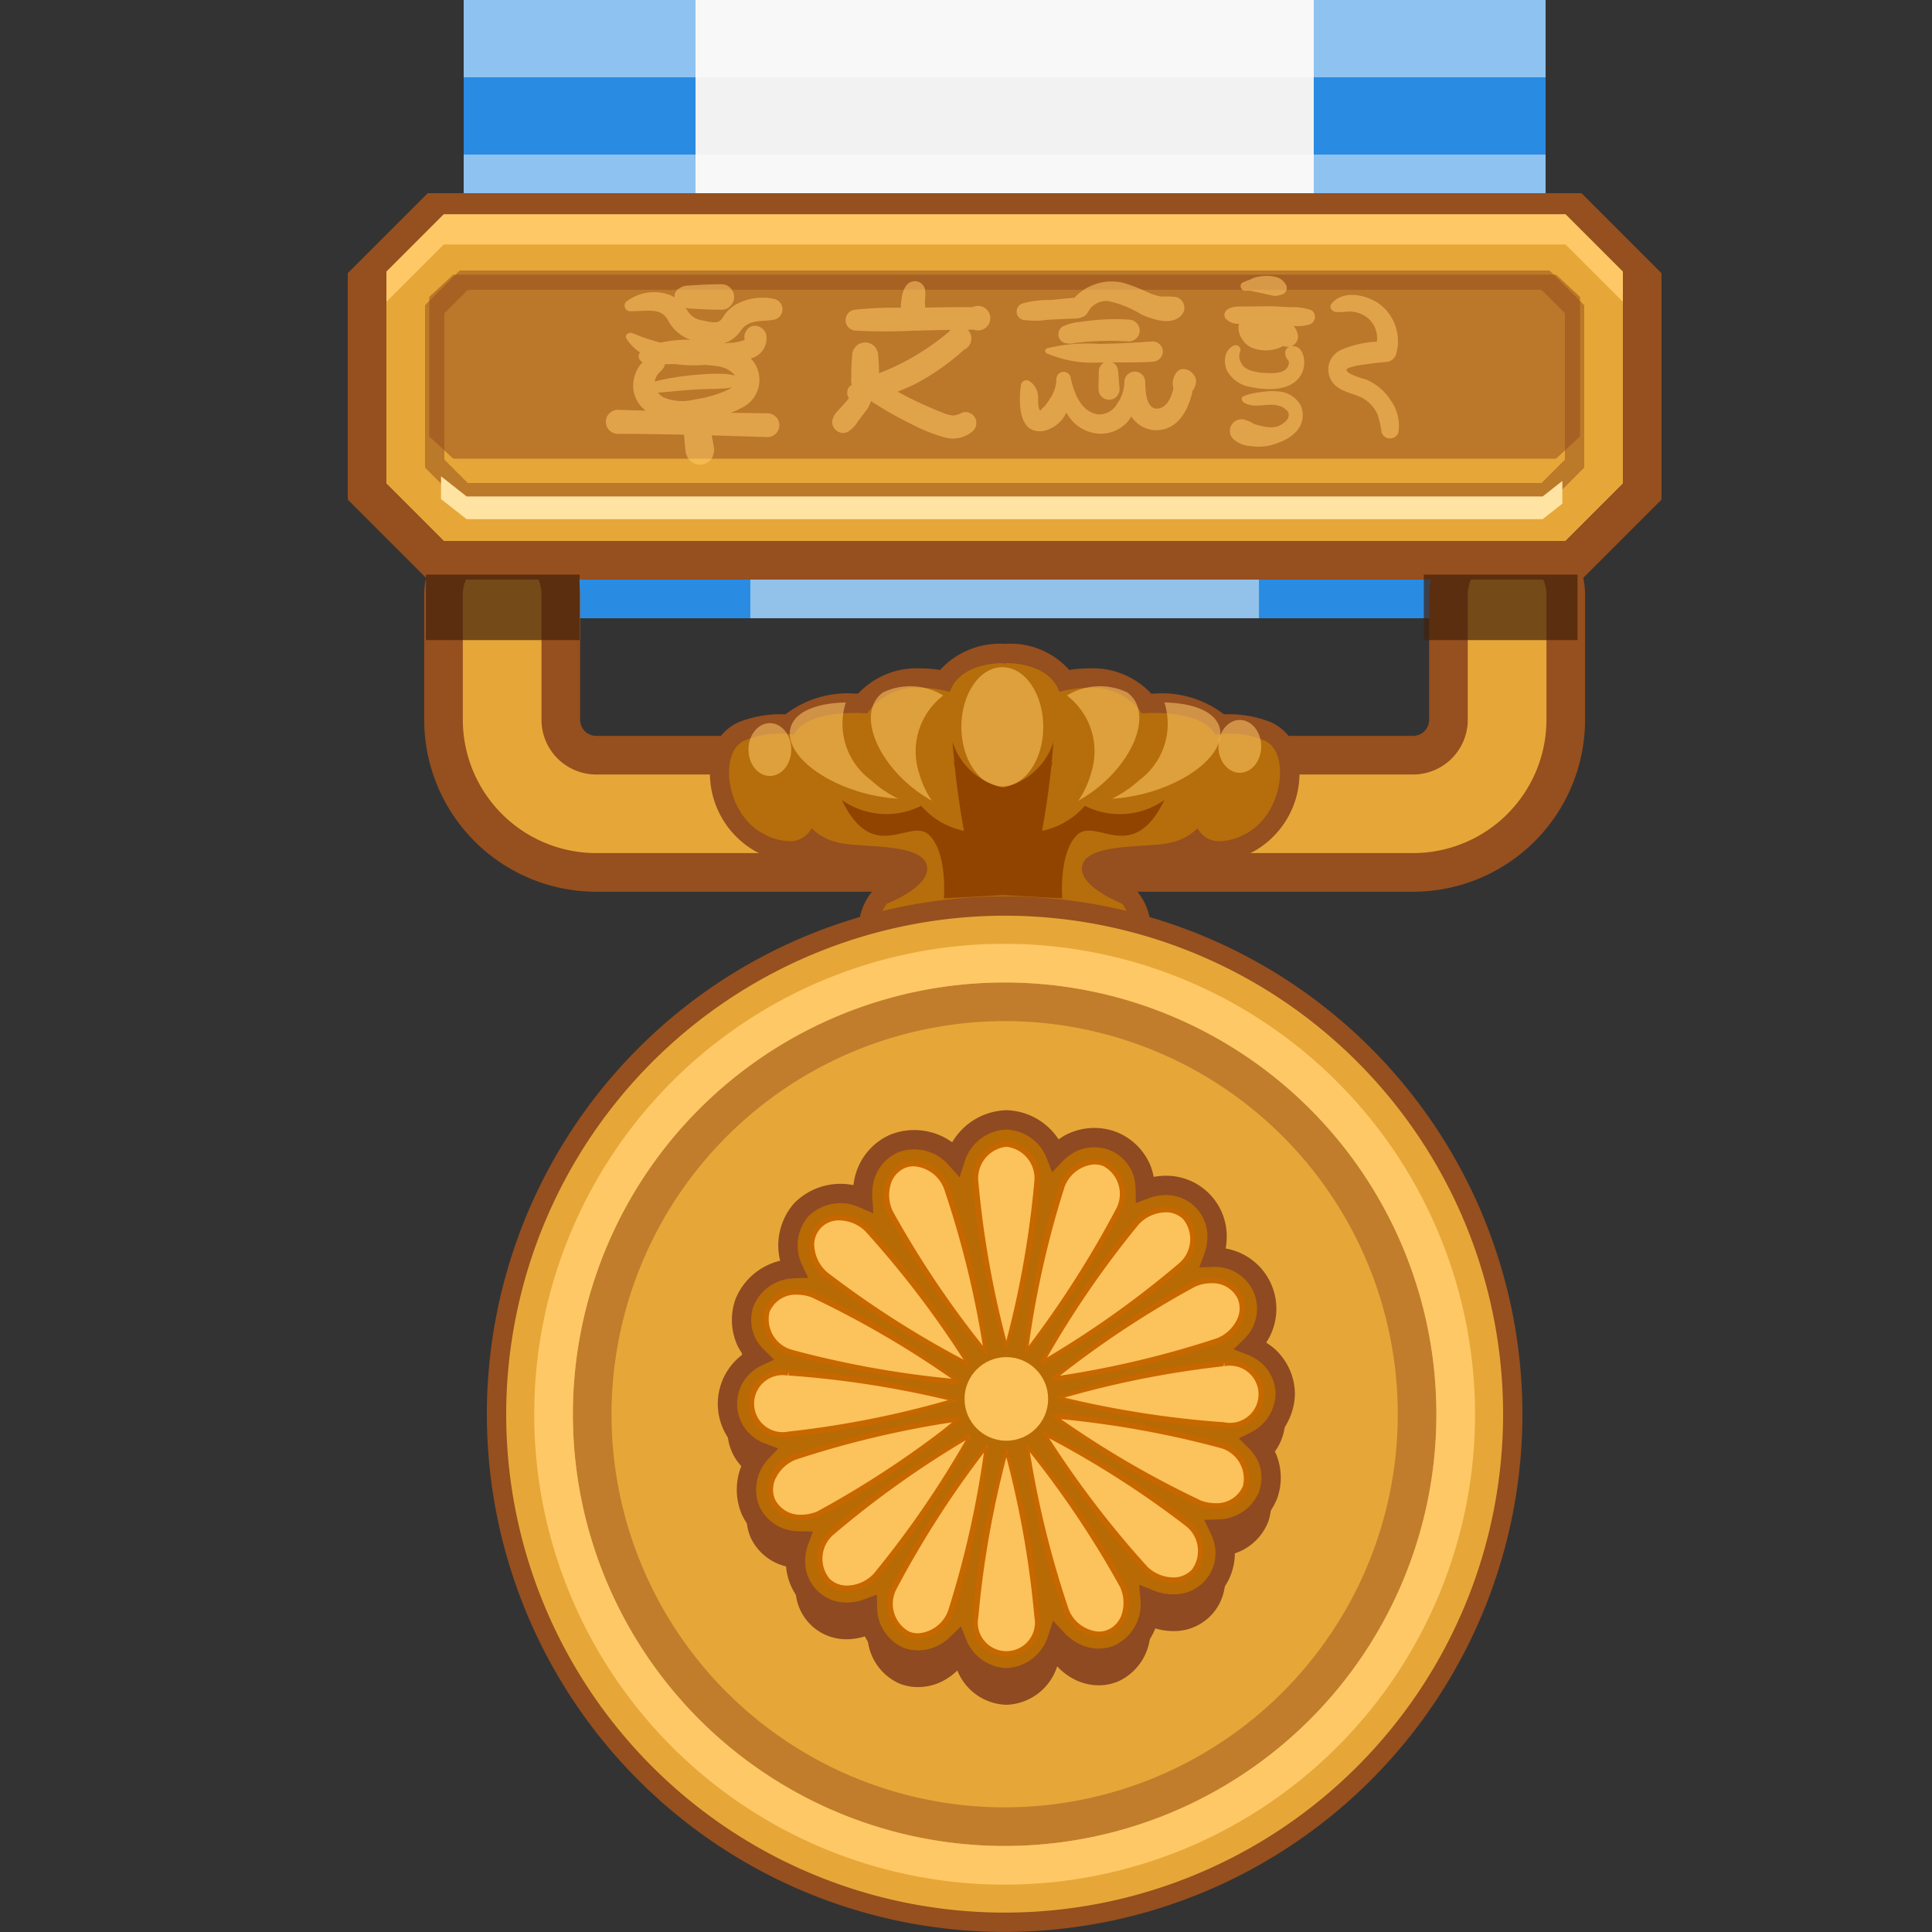 <svg xmlns="http://www.w3.org/2000/svg" width="25" height="25" viewBox="0 0 25 25">
  <rect x="0" y="0" width="25" height="25" fill="#333333" stroke="none"/>
  <defs>
    <style>
      .cls-1 {
        fill: #298be2;
      }

      .cls-2, .cls-4 {
        fill: #f2f2f2;
      }

      .cls-3 {
        fill: #fff;
      }

      .cls-3, .cls-8 {
        opacity: 0.47;
      }

      .cls-4 {
        opacity: 0.52;
      }

      .cls-5 {
        fill: #e6a738;
      }

      .cls-13, .cls-6 {
        fill: #964f1e;
      }

      .cls-7 {
        fill: #b56e0b;
      }

      .cls-20, .cls-9 {
        fill: #ffc866;
      }

      .cls-10 {
        opacity: 0.53;
      }

      .cls-11 {
        fill: #ffe3a3;
      }

      .cls-12 {
        fill: #42210b;
        opacity: 0.69;
      }

      .cls-13, .cls-20 {
        opacity: 0.54;
      }

      .cls-14 {
        opacity: 0.55;
      }

      .cls-15 {
        fill: #914400;
      }

      .cls-16 {
        fill: #8f4a21;
      }

      .cls-17 {
        fill: #b86a04;
        stroke: #8f4a21;
        stroke-miterlimit: 10;
        stroke-width: 0.25px;
      }

      .cls-18 {
        fill: #fcc25b;
      }

      .cls-19 {
        fill: #c76700;
      }
    </style>
  </defs>
  <g id="Layer_1" data-name="Layer 1">
    <rect class="cls-1" x="6" width="14" height="3.634"/>
    <rect class="cls-1" x="7.241" y="6.932" width="11.518" height="1.068"/>
    <rect class="cls-2" x="9" width="8" height="3.634"/>
    <rect class="cls-3" x="6" y="2" width="14" height="2.634"/>
    <rect class="cls-3" x="6" width="14" height="1"/>
    <rect class="cls-4" x="9.709" y="6.932" width="6.582" height="1.068"/>
    <g>
      <path class="cls-5" d="M7.714,11.289A1.977,1.977,0,0,1,5.739,9.314V7.699a.759.759,0,1,1,1.518,0V9.314a.458.458,0,0,0,.457.458H18.286a.458.458,0,0,0,.457-.458V7.699a.759.759,0,0,1,1.518,0V9.314a1.977,1.977,0,0,1-1.975,1.975Z"/>
      <path class="cls-6" d="M19.502,7.19a.509.509,0,0,1,.509.509V9.314a1.727,1.727,0,0,1-1.725,1.725H7.714A1.727,1.727,0,0,1,5.989,9.314V7.699a.509.509,0,1,1,1.018,0V9.314a.708.708,0,0,0,.707.708H18.286a.708.708,0,0,0,.707-.708V7.699a.509.509,0,0,1,.509-.509m0-.5a1.01,1.01,0,0,0-1.009,1.009V9.314a.208.208,0,0,1-.207.208H7.714a.208.208,0,0,1-.207-.208V7.699a1.009,1.009,0,1,0-2.018,0V9.314a2.227,2.227,0,0,0,2.225,2.225H18.286A2.227,2.227,0,0,0,20.511,9.314V7.699A1.01,1.01,0,0,0,19.502,6.69Z"/>
    </g>
    <g>
      <path class="cls-7" d="M12.998,12.496l-.768.005c-.251,0-.458-.003-.514-.012a.74.74,0,0,1-.479-.542.699.699,0,0,1,.14-.329c.262-.123.527-.296.494-.398-.038-.113-.471-.141-.678-.155a2.131,2.131,0,0,1-.376-.043,1.013,1.013,0,0,1-.295-.128.456.456,0,0,1-.312.115.858.858,0,0,1-.392-.112,1.045,1.045,0,0,1-.508-.949.512.512,0,0,1,.287-.485,1.326,1.326,0,0,1,.49-.096,1.073,1.073,0,0,1,.124.007,1.126,1.126,0,0,1,.854-.274c.036,0,.068.001.094.002a.904.904,0,0,1,.751-.328,1.572,1.572,0,0,1,.311.032.855.855,0,0,1,.749-.352l.062.001a.885.885,0,0,1,.744.351,1.572,1.572,0,0,1,.311-.032.904.904,0,0,1,.751.328c.025-.001.058-.002.094-.002a1.126,1.126,0,0,1,.854.274,1.073,1.073,0,0,1,.124-.007,1.335,1.335,0,0,1,.491.096.513.513,0,0,1,.286.485,1.045,1.045,0,0,1-.508.949.858.858,0,0,1-.392.112h0a.456.456,0,0,1-.312-.115,1.013,1.013,0,0,1-.295.128,2.131,2.131,0,0,1-.376.043c-.207.014-.64.042-.678.155-.033.102.232.275.438.354a.639.639,0,0,1,.196.373.74.74,0,0,1-.479.542c-.056.008-.263.012-.514.012Z"/>
      <path class="cls-6" d="M13.029,8.581c.095,0,.555.019.679.372a1.414,1.414,0,0,1,.38-.053.773.773,0,0,1,.688.331s.063-.006.156-.006c.234,0,.663.036.796.284a.829.829,0,0,1,.183-.017,1.199,1.199,0,0,1,.444.087c.348.139.255.952-.232,1.208a.731.731,0,0,1-.334.098.312.312,0,0,1-.293-.168.689.689,0,0,1-.348.186c-.255.07-1.045,0-1.138.279s.511.511.511.511a.656.656,0,0,1,.116.255c0,.093-.209.395-.372.418-.054.008-.255.01-.499.01-.247,0-.539-.003-.767-.005-.228.003-.519.005-.767.005-.244,0-.445-.003-.499-.01-.163-.023-.372-.325-.372-.418a.656.656,0,0,1,.116-.255s.604-.232.511-.511-.882-.209-1.138-.279a.689.689,0,0,1-.348-.186.312.312,0,0,1-.293.168.731.731,0,0,1-.334-.098c-.488-.255-.581-1.068-.232-1.208a1.199,1.199,0,0,1,.444-.087.83.83,0,0,1,.183.017c.133-.249.562-.284.796-.284.094,0,.156.006.156.006a.773.773,0,0,1,.688-.331,1.415,1.415,0,0,1,.38.053c.125-.353.584-.372.679-.372l.017 0L13,8.596l.011-.015.017-0m0-.25h-.005L13.001,8.331l-.002 0L12.999,8.331h-.002a1.045,1.045,0,0,0-.832.338,1.679,1.679,0,0,0-.253-.02,1.036,1.036,0,0,0-.808.326l-.036-0a1.325,1.325,0,0,0-.905.269c-.023-.001-.047-.002-.073-.002a1.461,1.461,0,0,0-.537.105.631.631,0,0,0-.365.595,1.163,1.163,0,0,0,.574,1.066.982.982,0,0,0,.45.126.586.586,0,0,0,.32-.09,1.225,1.225,0,0,0,.255.099,2.207,2.207,0,0,0,.4.047,2.568,2.568,0,0,1,.536.071,1.152,1.152,0,0,1-.332.197l-.07.027-.044.061a.783.783,0,0,0-.163.401.857.857,0,0,0,.586.665,4.452,4.452,0,0,0,.534.013c.248,0,.541-.003.77-.005.223.003.515.005.764.005a4.453,4.453,0,0,0,.534-.013.857.857,0,0,0,.586-.665.783.783,0,0,0-.163-.401l-.043-.061-.07-.027a1.153,1.153,0,0,1-.333-.197,2.567,2.567,0,0,1,.536-.071,2.207,2.207,0,0,0,.4-.047,1.226,1.226,0,0,0,.255-.099.586.586,0,0,0,.32.09.982.982,0,0,0,.45-.126,1.163,1.163,0,0,0,.574-1.066.631.631,0,0,0-.365-.595,1.461,1.461,0,0,0-.537-.105c-.026,0-.051.001-.073.002a1.325,1.325,0,0,0-.905-.269l-.037 0a1.036,1.036,0,0,0-.808-.326,1.679,1.679,0,0,0-.253.02,1.019,1.019,0,0,0-.807-.339Z"/>
    </g>
    <g>
      <path class="cls-5" d="M13,24.875a6.575,6.575,0,1,1,6.575-6.575A6.582,6.582,0,0,1,13,24.875Z"/>
      <path class="cls-6" d="M13,11.849a6.45,6.45,0,1,1-6.45,6.45A6.458,6.458,0,0,1,13,11.849m0-.25a6.7,6.7,0,1,0,6.7,6.7A6.7,6.7,0,0,0,13,11.599Z"/>
    </g>
    <g class="cls-8">
      <path class="cls-5" d="M13,23.637a5.337,5.337,0,1,1,5.337-5.337A5.343,5.343,0,0,1,13,23.637Z"/>
      <path class="cls-6" d="M13,13.213a5.087,5.087,0,1,1-5.087,5.087A5.093,5.093,0,0,1,13,13.213m0-.5a5.587,5.587,0,1,0,5.587,5.587A5.587,5.587,0,0,0,13,12.713Z"/>
    </g>
    <path class="cls-9" d="M13,12.713a5.587,5.587,0,1,1-5.587,5.587A5.587,5.587,0,0,1,13,12.713m0-.5a6.087,6.087,0,1,0,6.087,6.087A6.094,6.094,0,0,0,13,12.213Z"/>
    <g>
      <path class="cls-5" d="M20.258,7H5.742L5,6.258V3.742L5.742,3h14.516L21,3.742v2.516Z"/>
      <g class="cls-10">
        <path class="cls-6" d="M19.947,3.75l.303.303v1.895L19.947,6.25H6.053L5.75,5.947v-1.895L6.053,3.75h13.895M20.258,3H5.742L5,3.742v2.516L5.742,7H20.258L21,6.258V3.742L20.258,3Z"/>
      </g>
      <path class="cls-5" d="M20.051,3.5l.449.449v2.102l-.449.449H5.949L5.5,6.051V3.949L5.949,3.5H20.051m.207-.5H5.742L5,3.742v2.516L5.742,7H20.258L21,6.258V3.742L20.258,3Z"/>
      <path class="cls-6" d="M20.258,3,21,3.742v2.516L20.258,7H5.742L5,6.258V3.742L5.742,3H20.258m.207-.5H5.535l-.146.146-.742.742L4.5,3.535V6.465l.146.146.742.742L5.535,7.5H20.465l.146-.146.742-.742L21.5,6.465V3.535l-.146-.146-.742-.742L20.465,2.5Z"/>
    </g>
    <path class="cls-9" d="M20.258,2.772H5.742c-.29.29-.452.452-.742.742v.391c.29-.29.452-.452.742-.742H20.258c.29.29.452.452.742.742v-.391C20.71,3.224,20.548,3.061,20.258,2.772Z"/>
    <path class="cls-11" d="M19.962,6.424H6.038L5.707,6.163v.295l.331.26H19.962l.255-.201V6.223Z"/>
    <rect class="cls-12" x="5.511" y="7.435" width="1.989" height="0.848"/>
    <rect class="cls-12" x="18.424" y="7.435" width="1.989" height="0.848"/>
    <polyline class="cls-13" points="20.135 3.554 20.446 3.842 20.446 5.647 20.135 5.935 5.865 5.935 5.554 5.647 5.554 3.842 5.865 3.554 20.135 3.554"/>
    <g class="cls-14">
      <ellipse class="cls-9" cx="9.962" cy="9.699" rx="0.277" ry="0.342"/>
    </g>
    <g class="cls-14">
      <ellipse class="cls-9" cx="16.043" cy="9.658" rx="0.277" ry="0.342"/>
    </g>
    <g class="cls-14">
      <ellipse class="cls-9" cx="12.97" cy="9.405" rx="0.53" ry="0.772"/>
    </g>
    <g class="cls-14">
      <path class="cls-9" d="M14.117,10.009a1.2,1.2,0,0,1-.164.353,1.847,1.847,0,0,0,.374-.277c.428-.415.545-.918.26-1.125a.818.818,0,0,0-.781.04A.909.909,0,0,1,14.117,10.009Z"/>
    </g>
    <g class="cls-14">
      <path class="cls-9" d="M14.741,10.096a1.552,1.552,0,0,1-.35.239,2.232,2.232,0,0,0,.489-.086c.617-.183,1.015-.573.889-.87-.08-.188-.358-.283-.702-.289A.905.905,0,0,1,14.741,10.096Z"/>
    </g>
    <g class="cls-14">
      <path class="cls-9" d="M11.895,10.009a1.2,1.2,0,0,0,.164.353,1.847,1.847,0,0,1-.374-.277c-.428-.415-.545-.918-.26-1.125a.818.818,0,0,1,.781.04A.909.909,0,0,0,11.895,10.009Z"/>
    </g>
    <g class="cls-14">
      <path class="cls-9" d="M11.271,10.096a1.552,1.552,0,0,0,.35.239,2.232,2.232,0,0,1-.489-.086c-.617-.183-1.015-.573-.889-.87.08-.188.358-.283.702-.289A.905.905,0,0,0,11.271,10.096Z"/>
    </g>
    <path class="cls-15" d="M14.038,10.427a1.001,1.001,0,0,1-.554.324s.073-.379.119-.827l.028-.097a.466.466,0,0,1-.025.06c.009-.094.019-.187.025-.284a.878.878,0,0,1-.652.588.878.878,0,0,1-.652-.588c.005.097.016.19.025.284a.466.466,0,0,1-.025-.06l.028.097c.046.448.119.827.119.827a1.001,1.001,0,0,1-.554-.324,1.003,1.003,0,0,1-1.027-.075c.408.849.88.225,1.125.449.245.225.196.824.196.824l.766-.042.766.042s-.049-.599.196-.824c.245-.225.717.399,1.125-.449A1.003,1.003,0,0,1,14.038,10.427Z"/>
    <path class="cls-16" d="M16.243,18.997a.699.699,0,0,0,.388-.621.671.671,0,0,0-.212-.471.767.767,0,0,0-.23-.141.667.667,0,0,0-.488-1.145.777.777,0,0,0,.048-.265.658.658,0,0,0-.669-.665h-.006a.78.78,0,0,0-.254.049.784.784,0,0,0-.045-.249.668.668,0,0,0-.36-.369.679.679,0,0,0-.573.03.801.801,0,0,0-.182.141.707.707,0,0,0-.638-.45.715.715,0,0,0-.657.497.714.714,0,0,0-.802-.188.678.678,0,0,0-.373.436.801.801,0,0,0-.027.268.715.715,0,0,0-.798.154.703.703,0,0,0-.101.759.704.704,0,0,0-.629.436.672.672,0,0,0,.026.516.776.776,0,0,0,.14.188.671.671,0,0,0,.049,1.237.704.704,0,0,0-.141.742.68.68,0,0,0,.434.376.793.793,0,0,0,.197.028.775.775,0,0,0-.046.258.656.656,0,0,0,.669.664.794.794,0,0,0,.262-.049.697.697,0,0,0,.404.618.649.649,0,0,0,.251.05.703.703,0,0,0,.265-.053.788.788,0,0,0,.243-.162.706.706,0,0,0,.634.444.715.715,0,0,0,.658-.497.797.797,0,0,0,.286.197.701.701,0,0,0,.252.048.649.649,0,0,0,.263-.056.713.713,0,0,0,.402-.704.8.8,0,0,0,.295.058.66.66,0,0,0,.668-.762.795.795,0,0,0-.067-.208.702.702,0,0,0,.629-.437.668.668,0,0,0-.024-.514A.78.78,0,0,0,16.243,18.997Z"/>
    <path class="cls-17" d="M16.243,18.647a.699.699,0,0,0,.388-.621.671.671,0,0,0-.212-.471.768.768,0,0,0-.23-.141.667.667,0,0,0-.488-1.145.777.777,0,0,0,.048-.265.658.658,0,0,0-.669-.665h-.006a.78.78,0,0,0-.254.049.784.784,0,0,0-.045-.249.668.668,0,0,0-.36-.369.679.679,0,0,0-.573.03.801.801,0,0,0-.182.141.707.707,0,0,0-.638-.45.715.715,0,0,0-.657.497.714.714,0,0,0-.802-.188.678.678,0,0,0-.373.436.801.801,0,0,0-.027.268.715.715,0,0,0-.798.154.703.703,0,0,0-.101.759.704.704,0,0,0-.629.436.672.672,0,0,0,.026.516.776.776,0,0,0,.14.188.671.671,0,0,0,.049,1.237.704.704,0,0,0-.141.742.68.68,0,0,0,.434.376.793.793,0,0,0,.197.028.775.775,0,0,0-.046.258.656.656,0,0,0,.669.664.794.794,0,0,0,.262-.049.697.697,0,0,0,.404.618.649.649,0,0,0,.251.05.703.703,0,0,0,.265-.053.788.788,0,0,0,.243-.162.706.706,0,0,0,.634.444.715.715,0,0,0,.658-.497.797.797,0,0,0,.286.197.701.701,0,0,0,.252.048.649.649,0,0,0,.263-.056.713.713,0,0,0,.402-.704.8.8,0,0,0,.295.058.66.66,0,0,0,.668-.762.795.795,0,0,0-.067-.208.702.702,0,0,0,.629-.437.668.668,0,0,0-.024-.514A.78.78,0,0,0,16.243,18.647Z"/>
    <g>
      <g>
        <path class="cls-18" d="M13.021,17.432A10.709,10.709,0,0,1,12.624,15.283a.404.404,0,1,1,.795,0A10.709,10.709,0,0,1,13.021,17.432Z"/>
        <path class="cls-19" d="M13.022,14.839a.41.41,0,0,1,.363.444,12.445,12.445,0,0,1-.363,2.068A12.446,12.446,0,0,1,12.659,15.283a.41.41,0,0,1,.363-.444m0-.07a.478.478,0,0,0-.433.514,8.829,8.829,0,0,0,.433,2.19,8.828,8.828,0,0,0,.433-2.19.478.478,0,0,0-.433-.514Z"/>
      </g>
      <g>
        <path class="cls-18" d="M13.021,21.399a.444.444,0,0,1-.397-.479,10.078,10.078,0,0,1,.406-2.157A11.384,11.384,0,0,1,13.419,20.921.444.444,0,0,1,13.021,21.399Z"/>
        <path class="cls-19" d="M13.022,18.854a12.445,12.445,0,0,1,.363,2.068.37.37,0,1,1-.725,0,12.446,12.446,0,0,1,.363-2.068m0-.123A8.829,8.829,0,0,0,12.589,20.921a.439.439,0,1,0,.865,0,8.828,8.828,0,0,0-.433-2.19Z"/>
      </g>
    </g>
    <g>
      <g>
        <path class="cls-18" d="M13.276,17.485a10.877,10.877,0,0,1,.466-2.138.483.483,0,0,1,.422-.314.329.329,0,0,1,.13.026.356.356,0,0,1,.191.199.52.52,0,0,1-.009.396A10.506,10.506,0,0,1,13.276,17.485Z"/>
        <path class="cls-19" d="M14.164,14.998v.07a.301.301,0,0,1,.117.023.41.41,0,0,1,.163.549,12.969,12.969,0,0,1-1.133,1.777,12.286,12.286,0,0,1,.464-2.057.447.447,0,0,1,.389-.293v-.07m-0,0a.516.516,0,0,0-.454.336,8.828,8.828,0,0,0-.446,2.188l.006.001a9.319,9.319,0,0,0,1.238-1.855.479.479,0,0,0-.201-.641.371.371,0,0,0-.144-.029Z"/>
      </g>
      <g>
        <path class="cls-18" d="M11.879,21.17a.346.346,0,0,1-.13-.025.356.356,0,0,1-.191-.199.52.52,0,0,1,.009-.396,10.259,10.259,0,0,1,1.208-1.835,11.402,11.402,0,0,1-.474,2.142A.482.482,0,0,1,11.879,21.17Z"/>
        <path class="cls-19" d="M12.732,18.795a12.445,12.445,0,0,1-.463,2.047.447.447,0,0,1-.389.293.301.301,0,0,1-.117-.023.41.41,0,0,1-.163-.549,12.448,12.448,0,0,1,1.132-1.767m.041-.115a9.321,9.321,0,0,0-1.238,1.855.479.479,0,0,0,.201.641.371.371,0,0,0,.144.029.516.516,0,0,0,.454-.336A8.828,8.828,0,0,0,12.779,18.682l-.006-.001Z"/>
      </g>
    </g>
    <g>
      <g>
        <path class="cls-18" d="M13.479,17.624a11.343,11.343,0,0,1,1.236-1.811.521.521,0,0,1,.364-.162.354.354,0,0,1,.255.1.446.446,0,0,1-.053.62A10.464,10.464,0,0,1,13.481,17.624Z"/>
        <path class="cls-19" d="M15.08,15.687a.32.32,0,0,1,.23.089.41.41,0,0,1-.053.571,12.453,12.453,0,0,1-1.709,1.22,12.445,12.445,0,0,1,1.191-1.728.485.485,0,0,1,.34-.151m0-.07a.555.555,0,0,0-.389.172,8.828,8.828,0,0,0-1.228,1.865.025.025,0,0,0,.018.006,10.043,10.043,0,0,0,1.827-1.264A.478.478,0,0,0,15.359,15.726a.392.392,0,0,0-.279-.109Z"/>
      </g>
      <g>
        <path class="cls-18" d="M10.964,20.552a.346.346,0,0,1-.358-.354.52.52,0,0,1,.156-.364,10.366,10.366,0,0,1,1.802-1.254,11.421,11.421,0,0,1-1.235,1.812A.518.518,0,0,1,10.964,20.552Z"/>
        <path class="cls-19" d="M12.495,18.638a12.448,12.448,0,0,1-1.191,1.728.485.485,0,0,1-.34.151.32.32,0,0,1-.23-.089.41.41,0,0,1,.053-.571,12.448,12.448,0,0,1,1.708-1.22m.068-.093a10.049,10.049,0,0,0-1.827,1.264.479.479,0,0,0-.052.67.392.392,0,0,0,.279.109.555.555,0,0,0,.389-.172,8.828,8.828,0,0,0,1.228-1.865.025.025,0,0,0-.018-.006Z"/>
      </g>
    </g>
    <g>
      <g>
        <path class="cls-18" d="M13.625,17.831a11.345,11.345,0,0,1,1.825-1.214.553.553,0,0,1,.221-.047.395.395,0,0,1,.377.221.445.445,0,0,1-.281.556,11.993,11.993,0,0,1-2.087.491Z"/>
        <path class="cls-19" d="M15.671,16.605a.361.361,0,0,1,.345.2.33.33,0,0,1-.015.282.493.493,0,0,1-.248.228,12.43,12.43,0,0,1-2.039.487,12.488,12.488,0,0,1,1.751-1.153.524.524,0,0,1,.206-.044m0-.07a.591.591,0,0,0-.234.05,8.828,8.828,0,0,0-1.838,1.268c.006.014.035.02.082.02a12.003,12.003,0,0,0,2.1-.494.478.478,0,0,0,.3-.601.431.431,0,0,0-.409-.242Z"/>
      </g>
      <g>
        <path class="cls-18" d="M10.372,19.634a.397.397,0,0,1-.377-.221.445.445,0,0,1,.281-.556,12.057,12.057,0,0,1,2.087-.491,8.48,8.48,0,0,1-1.771,1.221A.547.547,0,0,1,10.372,19.634Z"/>
        <path class="cls-19" d="M12.33,18.403a12.488,12.488,0,0,1-1.751,1.153.524.524,0,0,1-.206.044.361.361,0,0,1-.345-.2.33.33,0,0,1,.015-.282.493.493,0,0,1,.248-.228,12.434,12.434,0,0,1,2.039-.487m.033-.071a12.007,12.007,0,0,0-2.1.494.478.478,0,0,0-.3.601.431.431,0,0,0,.409.242.591.591,0,0,0,.234-.05,8.828,8.828,0,0,0,1.838-1.268c-.006-.014-.035-.02-.082-.02Z"/>
      </g>
    </g>
    <g>
      <g>
        <path class="cls-18" d="M15.84,18.439a10.253,10.253,0,0,1-2.157-.36,11.362,11.362,0,0,1,2.149-.435h0a.448.448,0,0,1,.486.388.354.354,0,0,1-.104.255.519.519,0,0,1-.365.152Z"/>
        <path class="cls-19" d="M15.844,17.609v.07a.37.37,0,1,1-.005.725,12.682,12.682,0,0,1-2.065-.319,12.452,12.452,0,0,1,2.059-.406l.012-.07m0,0-.013 0a8.828,8.828,0,0,0-2.181.479,8.795,8.795,0,0,0,2.189.386l.011-0a.438.438,0,1,0-.005-.865Z"/>
      </g>
      <g>
        <path class="cls-18" d="M10.199,18.56a.403.403,0,1,1-.004-.795,10.257,10.257,0,0,1,2.166.36,11.373,11.373,0,0,1-2.15.435Z"/>
        <path class="cls-19" d="M10.204,17.729l0.0.07-0-.07v.07a12.682,12.682,0,0,1,2.065.319,12.38,12.38,0,0,1-2.071.407.369.369,0,1,1-.004-.725l.009-.07m0,0-.011 0a.438.438,0,1,0,.005.865l.013-0a8.828,8.828,0,0,0,2.181-.479,8.795,8.795,0,0,0-2.189-.386Z"/>
      </g>
    </g>
    <g>
      <g>
        <path class="cls-18" d="M15.724,19.485a.561.561,0,0,1-.194-.036,9.916,9.916,0,0,1-1.884-1.127,12.787,12.787,0,0,1,2.159.382.445.445,0,0,1,.312.539A.404.404,0,0,1,15.724,19.485Z"/>
        <path class="cls-19" d="M13.731,18.364a12.495,12.495,0,0,1,2.061.373.41.41,0,0,1,.291.494.368.368,0,0,1-.36.22.523.523,0,0,1-.181-.033,12.488,12.488,0,0,1-1.812-1.053l.002,0m-0-.07c-.07,0-.113.008-.119.026a8.828,8.828,0,0,0,1.906,1.163.595.595,0,0,0,.206.037.437.437,0,0,0,.426-.266.479.479,0,0,0-.332-.584,12.636,12.636,0,0,0-2.086-.377Z"/>
      </g>
      <g>
        <path class="cls-18" d="M12.312,17.875a12.616,12.616,0,0,1-2.074-.375.444.444,0,0,1-.311-.539.401.401,0,0,1,.393-.242.56.56,0,0,1,.194.035,10.132,10.132,0,0,1,1.883,1.128Z"/>
        <path class="cls-19" d="M10.32,16.754a.523.523,0,0,1,.181.033,12.489,12.489,0,0,1,1.812,1.053l-.002,0a12.495,12.495,0,0,1-2.061-.373.41.41,0,0,1-.291-.494.368.368,0,0,1,.36-.22m0-.07a.438.438,0,0,0-.426.266.479.479,0,0,0,.332.584,12.639,12.639,0,0,0,2.086.377c.07,0,.113-.008.119-.026A8.829,8.829,0,0,0,10.526,16.721a.595.595,0,0,0-.206-.037Z"/>
      </g>
    </g>
    <g>
      <g>
        <path class="cls-18" d="M15.179,20.447a.532.532,0,0,1-.352-.144,10.134,10.134,0,0,1-1.312-1.761,11.671,11.671,0,0,1,1.852,1.174.53.53,0,0,1,.17.318.35.35,0,0,1-.357.412Z"/>
        <path class="cls-19" d="M13.575,18.611a12.444,12.444,0,0,1,1.767,1.133.41.41,0,0,1,.081.567.327.327,0,0,1-.245.101.493.493,0,0,1-.327-.135,12.446,12.446,0,0,1-1.276-1.667m-.07-.09a.027.027,0,0,0-.021.007,8.828,8.828,0,0,0,1.319,1.801.56.56,0,0,0,.374.153.396.396,0,0,0,.297-.124.479.479,0,0,0-.085-.666,10.188,10.188,0,0,0-1.884-1.171Z"/>
      </g>
      <g>
        <path class="cls-18" d="M12.527,17.647a11.232,11.232,0,0,1-1.851-1.161.522.522,0,0,1-.173-.356.357.357,0,0,1,.09-.261.366.366,0,0,1,.271-.112.532.532,0,0,1,.351.144A10.695,10.695,0,0,1,12.527,17.647Z"/>
        <path class="cls-19" d="M10.865,15.792a.493.493,0,0,1,.327.135,12.447,12.447,0,0,1,1.276,1.667,12.447,12.447,0,0,1-1.767-1.133.493.493,0,0,1-.16-.297.315.315,0,0,1,.324-.372m0-.07a.396.396,0,0,0-.297.124.478.478,0,0,0,.085.666,10.188,10.188,0,0,0,1.884,1.171.027.027,0,0,0,.021-.007,8.828,8.828,0,0,0-1.319-1.801.56.56,0,0,0-.374-.153Z"/>
      </g>
    </g>
    <g>
      <g>
        <path class="cls-18" d="M14.218,21.147a.484.484,0,0,1-.42-.306,10.049,10.049,0,0,1-.501-2.139,11.361,11.361,0,0,1,1.228,1.816.443.443,0,0,1-.17.599A.328.328,0,0,1,14.218,21.147Z"/>
        <path class="cls-19" d="M13.325,18.789A12.444,12.444,0,0,1,14.493,20.534a.493.493,0,0,1,.028.336.33.33,0,0,1-.18.217.302.302,0,0,1-.123.026.45.45,0,0,1-.388-.285,12.444,12.444,0,0,1-.504-2.038m-.043-.114-.007.001a8.828,8.828,0,0,0,.49,2.178.518.518,0,0,0,.452.327.372.372,0,0,0,.151-.032.479.479,0,0,0,.188-.645,9.347,9.347,0,0,0-1.274-1.83Z"/>
      </g>
      <g>
        <path class="cls-18" d="M12.751,17.489a10.774,10.774,0,0,1-1.232-1.806.444.444,0,0,1,.17-.598.335.335,0,0,1,.138-.029.486.486,0,0,1,.42.307A10.78,10.78,0,0,1,12.751,17.489Z"/>
        <path class="cls-19" d="M11.826,15.092a.45.45,0,0,1,.388.285,12.445,12.445,0,0,1,.504,2.038,12.446,12.446,0,0,1-1.167-1.745.493.493,0,0,1-.028-.336.33.33,0,0,1,.18-.217.302.302,0,0,1,.123-.026m0-.07a.372.372,0,0,0-.151.032.478.478,0,0,0-.188.645,9.352,9.352,0,0,0,1.274,1.83l.007-.001a8.828,8.828,0,0,0-.49-2.178.518.518,0,0,0-.452-.327Z"/>
      </g>
    </g>
    <circle class="cls-18" cx="13.022" cy="18.102" r="0.541"/>
  </g>
  <g id="Layer_3" data-name="Layer 3">
    <g>
      <path class="cls-20" d="M9.591,4.271c.115-.151.275-.101.438-.137a.138.138,0,0,0,0-.263.711.711,0,0,0-.529.082.483.483,0,0,0-.107.096c-.025.03-.05.086-.085.107-.055.033-.166.001-.224-.011a.259.259,0,0,1-.19-.13c-.008-.012-.018-.021-.027-.033a.226.226,0,0,0,.034.009l.058.003.125.007c.084.005.167.006.251.007a.165.165,0,1,0,0-.33c-.084.001-.167.002-.251.007l-.125.007-.058.003a.21.21,0,0,0-.084.021l-.029.016a.123.123,0,0,0-.06.12.357.357,0,0,0-.035-.025.588.588,0,0,0-.577.067.072.072,0,0,0,.036.133c.102.003.21-.014.31-.002a.219.219,0,0,1,.182.118.523.523,0,0,0,.292.255c-.024-0-.048-.003-.071-.003a1.783,1.783,0,0,0-.318.039,2.687,2.687,0,0,1-.363-.123c-.044-.019-.111.025-.075.075a.627.627,0,0,0,.159.166c.005.004.012.005.017.008-.006.012-.019.018-.02.033a.091.091,0,0,0,.05.094c-.011.013-.023.025-.033.038a.462.462,0,0,0-.088.303.416.416,0,0,0,.161.286c-.12-.004-.24-.006-.36-.011a.157.157,0,0,0-.15.114.168.168,0,0,0-.002.072l.002.011a.156.156,0,0,0,.15.114c.286-0.0.572.005.858.011 0.0.005-.002.01-.001.015l.004.04.007.081.004.04a.529.529,0,0,0,.008.062.31.31,0,0,0,.025.061.205.205,0,0,0,.109.084.189.189,0,0,0,.119-.009.175.175,0,0,0,.087-.075.236.236,0,0,0,.015-.045l.003.001.002-.017L9.237,5.848a.205.205,0,0,0,.004-.03A.38.38,0,0,0,9.232,5.753l-.007-.037-.015-.082q.36.01.721.022a.154.154,0,0,0,0-.308c-.159-.002-.317-.005-.476-.007a.951.951,0,0,0,.146-.066.399.399,0,0,0,.114-.637.268.268,0,0,0,.204-.274A.151.151,0,0,0,9.814,4.224l-.011-.004a.131.131,0,0,0-.147.06.286.286,0,0,0-.02.045.145.145,0,0,0,0,.068l-.007.007a.55.55,0,0,1-.192.036c-.03.005-.06.005-.09.009l-.001-0c.007-.001.013,0,.02-.002A.41.41,0,0,0,9.591,4.271Zm-.178.776a1.559,1.559,0,0,1-.425.122.634.634,0,0,1-.398-.025.267.267,0,0,1-.076-.063c.179-.014.357-.035.536-.043.116-.005.232-.004.348-.013.024-.002.048-.007.072-.011A.521.521,0,0,1,9.413,5.047Zm.099-.187A.812.812,0,0,0,9.397,4.839a2.405,2.405,0,0,0-.361.009,3.413,3.413,0,0,0-.563.088L8.473,4.932a.223.223,0,0,1,.063-.116.334.334,0,0,0,.056-.065.135.135,0,0,0,.012-.038c.044-.001.087-.001.131-.002a1.962,1.962,0,0,0,.281.017c.036-0.0.072-.005.109-.007.05.005.1.008.15.018A.344.344,0,0,1,9.511,4.859Z"/>
      <path class="cls-20" d="M12.586,3.974c-.204-.001-.408.003-.613.006a.716.716,0,0,1-0-.147l-.005.04a.348.348,0,0,0,.007-.066l-.002-.033a.138.138,0,0,0-.1-.131.14.14,0,0,0-.153.062.333.333,0,0,0-.046.114,1.007,1.007,0,0,0-.017.131c-.001.011 0.0.021 0.0.032a4.764,4.764,0,0,0-.591.025.136.136,0,0,0,0,.271,7.279,7.279,0,0,0,.778,0c.152-.002.303-.007.455-.01a.203.203,0,0,0-.017.026l.004-.006a3.281,3.281,0,0,1-.607.406,3.103,3.103,0,0,1-.304.135l-.001-.06c-.001-.057-.005-.112-.01-.169a.182.182,0,0,0-.049-.119.169.169,0,0,0-.239,0l-.026.034a.168.168,0,0,0-.023.085c-.005.056-.009.112-.01.169l-.003.169a.169.169,0,0,0,.009.042c-.009.007-.021.01-.028.019a.121.121,0,0,0-.009.155l-.017.019-.085.096-.044.049c-.011.012-.022.025-.032.038a.213.213,0,0,0-.034.07.139.139,0,0,0,.05.147.141.141,0,0,0,.155.011.453.453,0,0,0,.127-.138l.08-.105c.012-.016.026-.032.038-.049a.434.434,0,0,0,.03-.058.445.445,0,0,0,.017-.044l.008.006q.085.055.172.107.179.106.367.197a2.07,2.07,0,0,0,.382.153.397.397,0,0,0,.394-.079.148.148,0,0,0,.022-.172.142.142,0,0,0-.16-.065.33.33,0,0,1-.118.04.407.407,0,0,1-.133-.034c-.109-.041-.217-.09-.323-.139-.091-.042-.179-.088-.267-.135.076-.032.152-.062.225-.099a3.023,3.023,0,0,0,.634-.444.16.16,0,0,0,.051-.257l-.003-.002c.025-.001.05-.001.075-.002A.159.159,0,1,0,12.586,3.974Z"/>
      <path class="cls-20" d="M15.224,3.845a.909.909,0,0,0-.193-.007.729.729,0,0,1-.164-.049,2.302,2.302,0,0,0-.337-.131.658.658,0,0,0-.628.196c-.104.007-.208.019-.311.028a1.274,1.274,0,0,0-.358.044.111.111,0,0,0,0,.212,1.084,1.084,0,0,0,.321-0c.11-.006.219-.01.329-.016a.267.267,0,0,0,.154-.034c.036-.027.049-.071.078-.104a.277.277,0,0,1,.217-.089,1.278,1.278,0,0,1,.432.172c.147.065.392.153.522.014A.143.143,0,0,0,15.224,3.845Z"/>
      <path class="cls-20" d="M14.607,4.136a2.707,2.707,0,0,0-.415.004c-.076.007-.151.016-.226.028a.595.595,0,0,0-.213.056.117.117,0,0,0-.056.117.115.115,0,0,0,.084.098.408.408,0,0,0,.07.008.512.512,0,0,0,.057-.008c.026-.004.063-.008.093-.011q.099-.01.199-.014a4.061,4.061,0,0,1,.407.004.142.142,0,0,0,.141-.141A.144.144,0,0,0,14.607,4.136Z"/>
      <path class="cls-20" d="M14.914,4.418c-.23.017-.461.029-.691.032a2.175,2.175,0,0,0-.673.057.035.035,0,0,0-.008.064,1.507,1.507,0,0,0,.668.121c.027.001.053-.002.08-.001-.006.004-.013.002-.018.007-.009.01-.018.019-.026.029a.151.151,0,0,0-.028.095l-.001.072c-.001.048-.003.095-.002.143a.142.142,0,0,0,.04.096.136.136,0,0,0,.232-.096c-.002-.048-.007-.095-.011-.143l-.006-.069a.214.214,0,0,0-.02-.085.167.167,0,0,0-.038-.042c-.006-.006-.015-.005-.022-.009.175.002.35.003.525-.008a.135.135,0,0,0,.132-.132A.133.133,0,0,0,14.914,4.418Z"/>
      <path class="cls-20" d="M15.466,4.991a.186.186,0,0,0,.009-.027l-.002 0c.038-.137-.19-.28-.268-.114a.22.22,0,0,0-.022.17l.002.004c-.03.117-.083.252-.204.263-.159.014-.16-.257-.162-.355a.135.135,0,0,0-.269,0,.499.499,0,0,1-.094.292.27.27,0,0,1-.237.139c-.233-.024-.326-.288-.366-.482a.093.093,0,0,0-.183.025.449.449,0,0,1-.076.24.706.706,0,0,1-.072.104c-.012.015-.07.061-.052.068-.048-.018-.032-.167-.039-.204a.246.246,0,0,0-.112-.184.074.074,0,0,0-.11.063c-.027.214-.035.635.299.583a.428.428,0,0,0,.291-.238.514.514,0,0,0,.387.271.468.468,0,0,0,.406-.152.461.461,0,0,0,.047-.068.394.394,0,0,0,.315.179c.291-.001.426-.265.479-.514a.172.172,0,0,0,.033-.06Z"/>
      <path class="cls-20" d="M16.965,4.011a.827.827,0,0,0-.285-.036c-.093-.005-.187-.013-.281-.012l-.271.003c-.086.001-.22-.012-.273.069a.08.08,0,0,0,0,.081.211.211,0,0,0,.178.074.212.212,0,0,0,.006.13.32.32,0,0,0,.142.172.483.483,0,0,0,.425-.015.128.128,0,0,0,.059.011.134.134,0,0,0,.132-.132.245.245,0,0,0-.058-.139.529.529,0,0,0,.201-.016.106.106,0,0,0,.075-.087A.103.103,0,0,0,16.965,4.011Z"/>
      <path class="cls-20" d="M16.624,3.662a.195.195,0,0,0-.115-.078.509.509,0,0,0-.127-.014.653.653,0,0,0-.118.015.335.335,0,0,0-.09.034q-.048.016-.093.037c-.052.024-.025.108.029.106.027-.001.053-0.0.079.001.024.008.051.012.075.017.03.007.061.012.091.02.031.008.062.013.093.021a.18.18,0,0,0,.096.002l.041-.011a.09.09,0,0,0,.063-.063A.094.094,0,0,0,16.624,3.662Z"/>
      <g>
        <path class="cls-20" d="M16.694,4.482a.086.086,0,0,0-.063.083.297.297,0,0,0,.005.044.168.168,0,0,0,.037.057l-0-.002.001.002.001.002-.001-.001.004.012-0.0.026c.001-.024-.003.011-.004.017l-.006.017q.007-.015-.001.001a.301.301,0,0,1-.019.031c.013-.017-.008.006-.011.009q-.008.007.004-.002l-.019.013a.186.186,0,0,1-.069.027.247.247,0,0,1-.063.009.856.856,0,0,1-.093-0.0.905.905,0,0,1-.159-.018c-.015-.003-.03-.007-.045-.012L16.169,4.789q-.018-.007-.007-.003a.391.391,0,0,1-.057-.033.205.205,0,0,1-.027-.027c.013.015-.009-.015-.011-.018-.006-.011-.011-.023-.017-.034-.012-.024.002.015-.005-.011a.159.159,0,0,1-0-.104.063.063,0,0,0-.085-.085.197.197,0,0,0-.102.131.301.301,0,0,0,.02.192.423.423,0,0,0,.304.211c.232.049.574.058.676-.206C16.905,4.679,16.869,4.448,16.694,4.482Z"/>
        <polygon class="cls-20" points="16.672 4.667 16.672 4.668 16.672 4.668 16.672 4.667 16.672 4.667"/>
        <path class="cls-20" d="M16.672,4.668c-.014-.019.006.019,0,0Z"/>
      </g>
      <path class="cls-20" d="M16.833,5.25a.353.353,0,0,0-.272-.183.81.81,0,0,0-.232.005.896.896,0,0,0-.24.055c-.034.014-.023.059,0,.076.098.073.237.036.35.035.014-0.0.027 0.0.041.001l.019.001c-.002-0-.011-.002-0,0a.381.381,0,0,1,.062.015.216.216,0,0,1,.081.047c.004.004.02.021.017.017a.154.154,0,0,0,.01.017l.001.001.003.01c.004.015.004.007.003.02a.109.109,0,0,1-.035.08.224.224,0,0,1-.043.036l-.028.017-.015.007a.04.04,0,0,1-.011.005.274.274,0,0,1-.131.015c-.007-0-.042-.005-.019-.001l-.04-.007c-.029-.006-.057-.012-.085-.02l-.039-.013-.014-.006a.403.403,0,0,0-.111-.049.15.15,0,0,0-.146.251.366.366,0,0,0,.222.09.675.675,0,0,0,.229-.003.955.955,0,0,0,.176-.058.507.507,0,0,0,.165-.105A.312.312,0,0,0,16.833,5.25Z"/>
      <path class="cls-20" d="M17.997,5.182a.704.704,0,0,0-.324-.273,1.007,1.007,0,0,1-.213-.079c-.041-.029-.053-.05-.005-.07a.931.931,0,0,1,.21-.044c.089-.014.179-.024.269-.032a.143.143,0,0,0,.132-.101.605.605,0,0,0-.201-.638c-.165-.13-.492-.205-.638-.01-.034.046.014.097.059.102.076.008.151-.012.227-.002a.372.372,0,0,1,.202.094.346.346,0,0,1,.102.292,1.325,1.325,0,0,0-.456.103.279.279,0,0,0-.123.417c.111.154.308.137.448.246a.475.475,0,0,1,.139.175,1.18,1.18,0,0,1,.052.232.115.115,0,0,0,.219,0A.559.559,0,0,0,17.997,5.182Z"/>
    </g>
  </g>
</svg>
